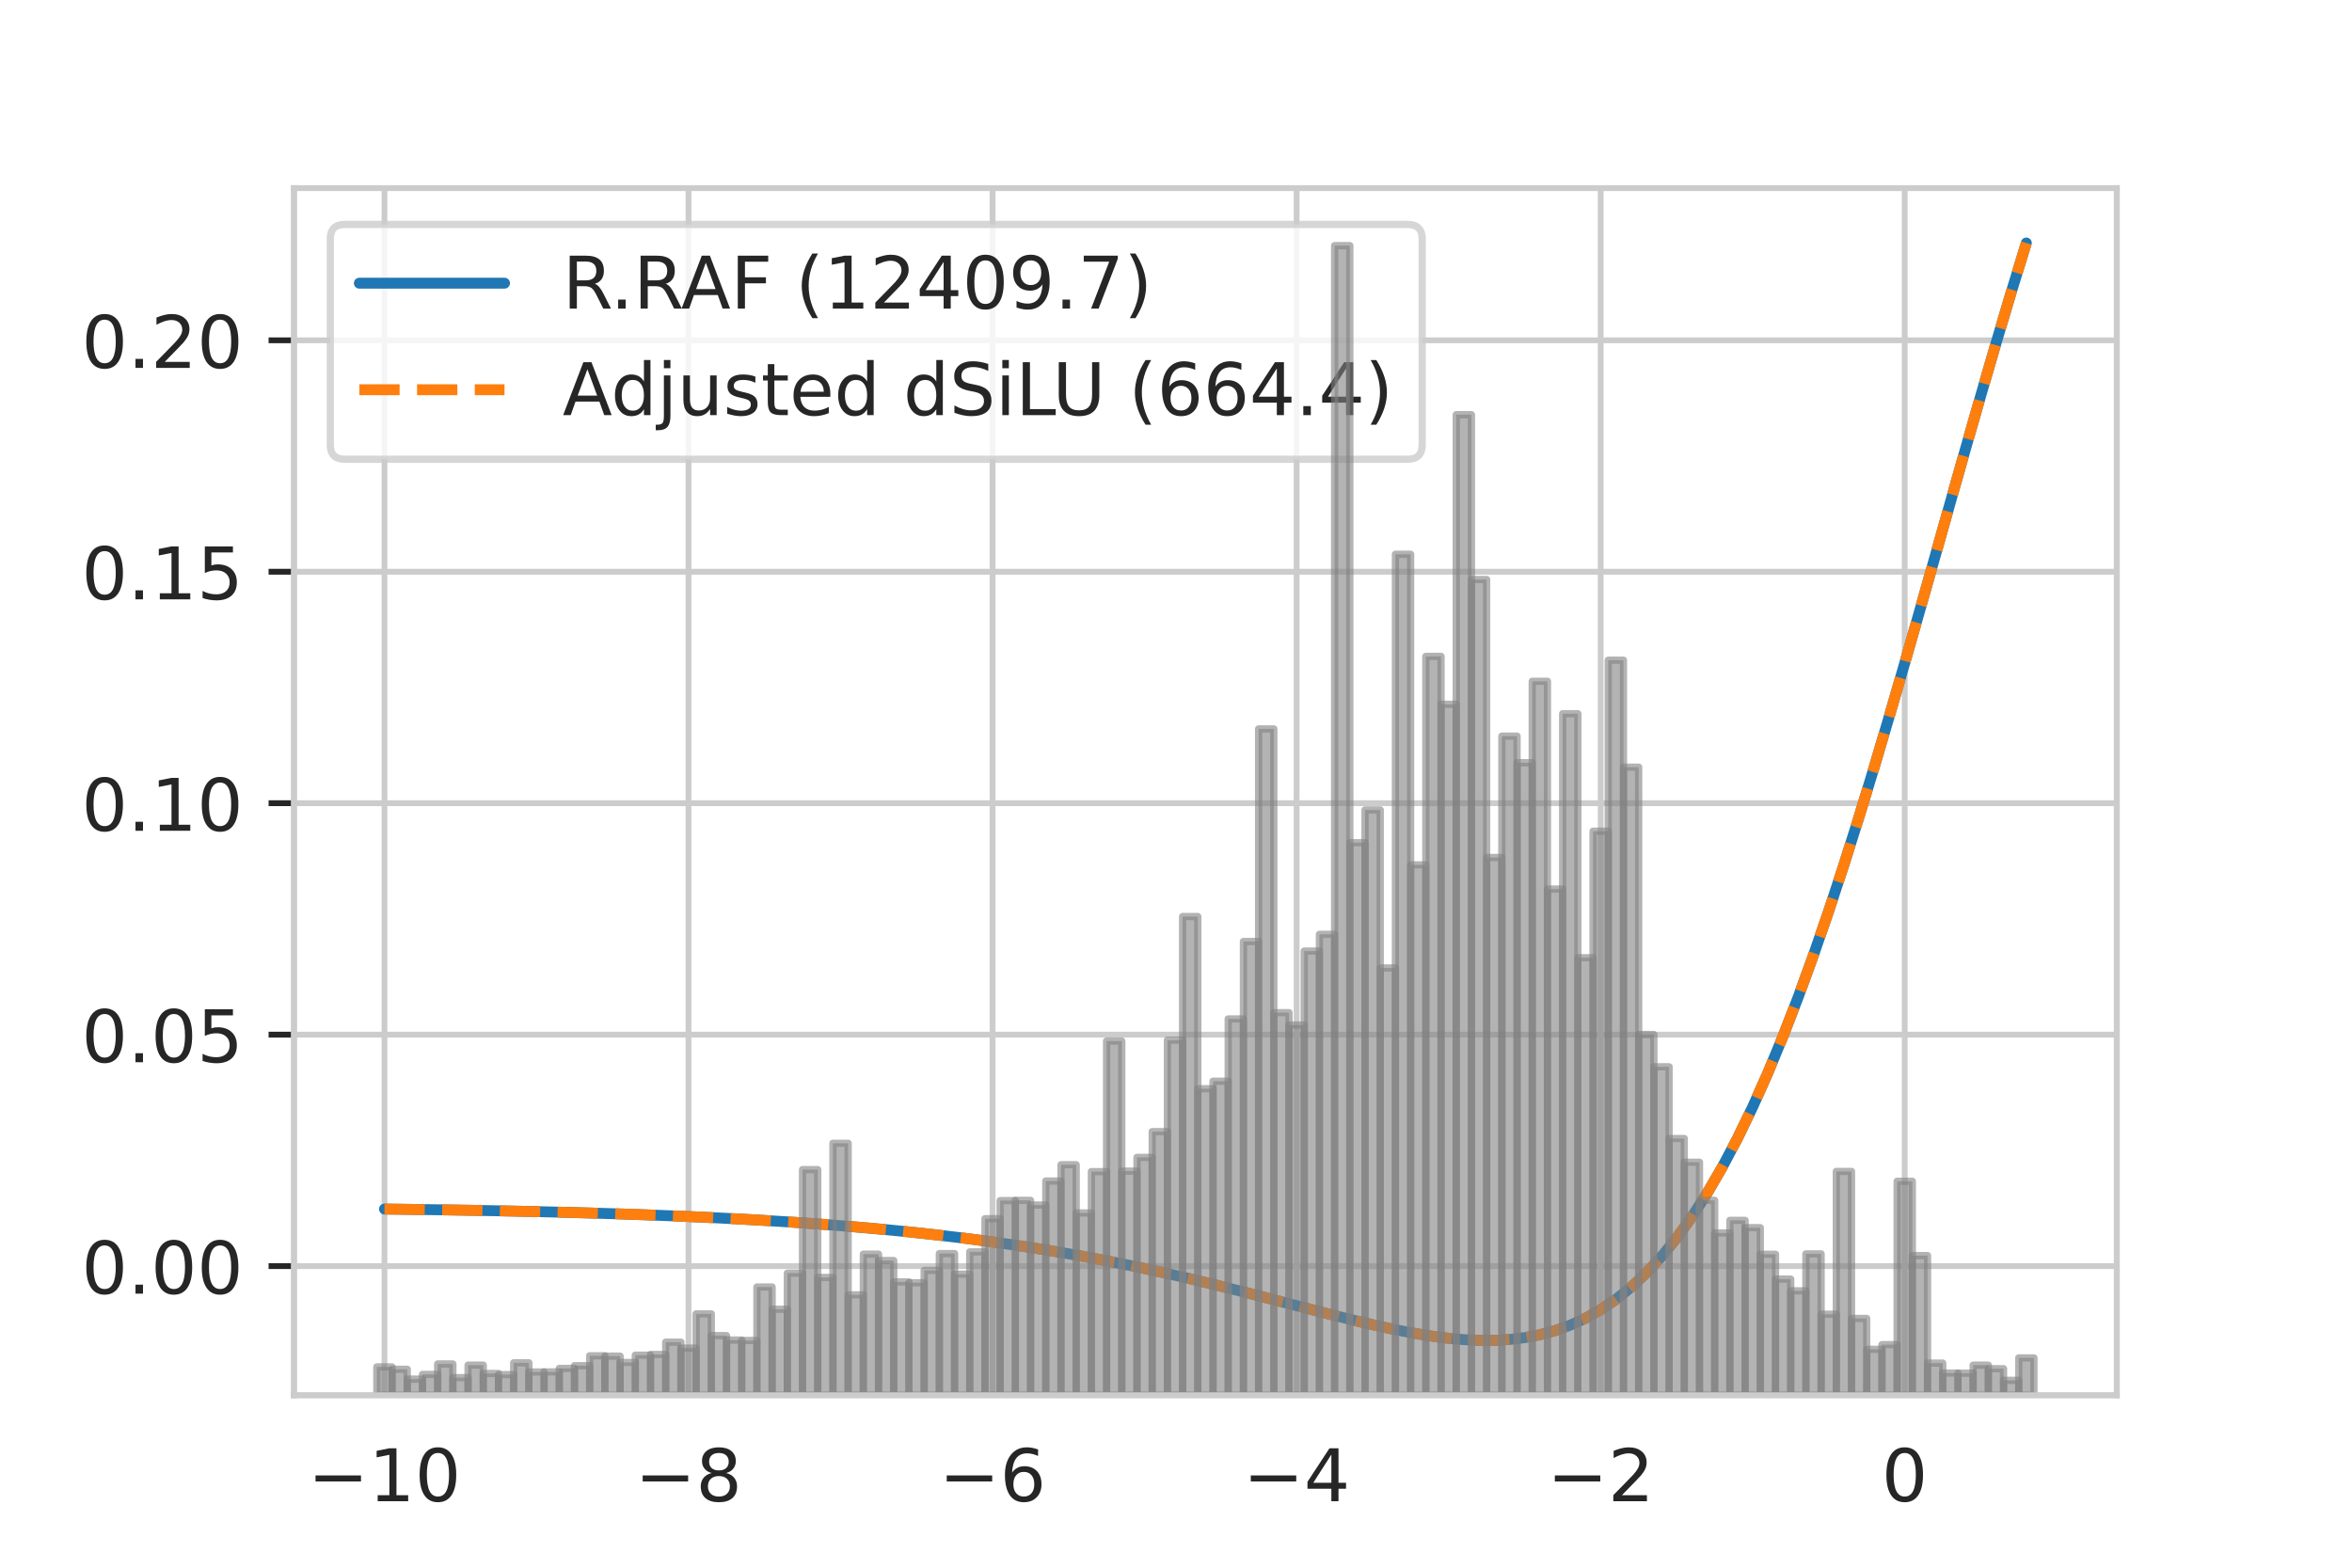<?xml version="1.0" encoding="utf-8" standalone="no"?>
<!DOCTYPE svg PUBLIC "-//W3C//DTD SVG 1.1//EN"
  "http://www.w3.org/Graphics/SVG/1.1/DTD/svg11.dtd">
<!-- Created with matplotlib (https://matplotlib.org/) -->
<svg height="216pt" version="1.1" viewBox="0 0 324 216" width="324pt" xmlns="http://www.w3.org/2000/svg" xmlns:xlink="http://www.w3.org/1999/xlink">
 <defs>
  <style type="text/css">*{stroke-linecap:butt;stroke-linejoin:round;}</style>
 </defs>
 <g id="figure_1">
  <g id="patch_1">
   <path d="M 0 216 
L 324 216 
L 324 0 
L 0 0 
z
" style="fill:#ffffff;"/>
  </g>
  <g id="axes_1">
   <g id="patch_2">
    <path d="M 40.5 192.24 
L 291.6 192.24 
L 291.6 25.92 
L 40.5 25.92 
z
" style="fill:#ffffff;"/>
   </g>
   <g id="matplotlib.axis_1">
    <g id="xtick_1">
     <g id="line2d_1">
      <path clip-path="url(#paddcd1363e)" d="M 52.961 192.24 
L 52.961 25.92 
" style="fill:none;stroke:#cccccc;stroke-linecap:round;stroke-width:0.8;"/>
     </g>
     <g id="text_1">
      <!-- −10 -->
      <g style="fill:#262626;" transform="translate(42.408 206.838)scale(0.1 -0.1)">
       <defs>
        <path d="M 10.594 35.5 
L 73.188 35.5 
L 73.188 27.203 
L 10.594 27.203 
z
" id="DejaVuSans-8722"/>
        <path d="M 12.406 8.297 
L 28.516 8.297 
L 28.516 63.922 
L 10.984 60.406 
L 10.984 69.391 
L 28.422 72.906 
L 38.281 72.906 
L 38.281 8.297 
L 54.391 8.297 
L 54.391 0 
L 12.406 0 
z
" id="DejaVuSans-49"/>
        <path d="M 31.781 66.406 
Q 24.172 66.406 20.328 58.906 
Q 16.5 51.422 16.5 36.375 
Q 16.5 21.391 20.328 13.891 
Q 24.172 6.391 31.781 6.391 
Q 39.453 6.391 43.281 13.891 
Q 47.125 21.391 47.125 36.375 
Q 47.125 51.422 43.281 58.906 
Q 39.453 66.406 31.781 66.406 
z
M 31.781 74.219 
Q 44.047 74.219 50.516 64.516 
Q 56.984 54.828 56.984 36.375 
Q 56.984 17.969 50.516 8.266 
Q 44.047 -1.422 31.781 -1.422 
Q 19.531 -1.422 13.062 8.266 
Q 6.594 17.969 6.594 36.375 
Q 6.594 54.828 13.062 64.516 
Q 19.531 74.219 31.781 74.219 
z
" id="DejaVuSans-48"/>
       </defs>
       <use xlink:href="#DejaVuSans-8722"/>
       <use x="83.789" xlink:href="#DejaVuSans-49"/>
       <use x="147.412" xlink:href="#DejaVuSans-48"/>
      </g>
     </g>
    </g>
    <g id="xtick_2">
     <g id="line2d_2">
      <path clip-path="url(#paddcd1363e)" d="M 94.846 192.24 
L 94.846 25.92 
" style="fill:none;stroke:#cccccc;stroke-linecap:round;stroke-width:0.8;"/>
     </g>
     <g id="text_2">
      <!-- −8 -->
      <g style="fill:#262626;" transform="translate(87.475 206.838)scale(0.1 -0.1)">
       <defs>
        <path d="M 31.781 34.625 
Q 24.75 34.625 20.719 30.859 
Q 16.703 27.094 16.703 20.516 
Q 16.703 13.922 20.719 10.156 
Q 24.75 6.391 31.781 6.391 
Q 38.812 6.391 42.859 10.172 
Q 46.922 13.969 46.922 20.516 
Q 46.922 27.094 42.891 30.859 
Q 38.875 34.625 31.781 34.625 
z
M 21.922 38.812 
Q 15.578 40.375 12.031 44.719 
Q 8.5 49.078 8.5 55.328 
Q 8.5 64.062 14.719 69.141 
Q 20.953 74.219 31.781 74.219 
Q 42.672 74.219 48.875 69.141 
Q 55.078 64.062 55.078 55.328 
Q 55.078 49.078 51.531 44.719 
Q 48 40.375 41.703 38.812 
Q 48.828 37.156 52.797 32.312 
Q 56.781 27.484 56.781 20.516 
Q 56.781 9.906 50.312 4.234 
Q 43.844 -1.422 31.781 -1.422 
Q 19.734 -1.422 13.25 4.234 
Q 6.781 9.906 6.781 20.516 
Q 6.781 27.484 10.781 32.312 
Q 14.797 37.156 21.922 38.812 
z
M 18.312 54.391 
Q 18.312 48.734 21.844 45.562 
Q 25.391 42.391 31.781 42.391 
Q 38.141 42.391 41.719 45.562 
Q 45.312 48.734 45.312 54.391 
Q 45.312 60.062 41.719 63.234 
Q 38.141 66.406 31.781 66.406 
Q 25.391 66.406 21.844 63.234 
Q 18.312 60.062 18.312 54.391 
z
" id="DejaVuSans-56"/>
       </defs>
       <use xlink:href="#DejaVuSans-8722"/>
       <use x="83.789" xlink:href="#DejaVuSans-56"/>
      </g>
     </g>
    </g>
    <g id="xtick_3">
     <g id="line2d_3">
      <path clip-path="url(#paddcd1363e)" d="M 136.731 192.24 
L 136.731 25.92 
" style="fill:none;stroke:#cccccc;stroke-linecap:round;stroke-width:0.8;"/>
     </g>
     <g id="text_3">
      <!-- −6 -->
      <g style="fill:#262626;" transform="translate(129.359 206.838)scale(0.1 -0.1)">
       <defs>
        <path d="M 33.016 40.375 
Q 26.375 40.375 22.484 35.828 
Q 18.609 31.297 18.609 23.391 
Q 18.609 15.531 22.484 10.953 
Q 26.375 6.391 33.016 6.391 
Q 39.656 6.391 43.531 10.953 
Q 47.406 15.531 47.406 23.391 
Q 47.406 31.297 43.531 35.828 
Q 39.656 40.375 33.016 40.375 
z
M 52.594 71.297 
L 52.594 62.312 
Q 48.875 64.062 45.094 64.984 
Q 41.312 65.922 37.594 65.922 
Q 27.828 65.922 22.672 59.328 
Q 17.531 52.734 16.797 39.406 
Q 19.672 43.656 24.016 45.922 
Q 28.375 48.188 33.594 48.188 
Q 44.578 48.188 50.953 41.516 
Q 57.328 34.859 57.328 23.391 
Q 57.328 12.156 50.688 5.359 
Q 44.047 -1.422 33.016 -1.422 
Q 20.359 -1.422 13.672 8.266 
Q 6.984 17.969 6.984 36.375 
Q 6.984 53.656 15.188 63.938 
Q 23.391 74.219 37.203 74.219 
Q 40.922 74.219 44.703 73.484 
Q 48.484 72.75 52.594 71.297 
z
" id="DejaVuSans-54"/>
       </defs>
       <use xlink:href="#DejaVuSans-8722"/>
       <use x="83.789" xlink:href="#DejaVuSans-54"/>
      </g>
     </g>
    </g>
    <g id="xtick_4">
     <g id="line2d_4">
      <path clip-path="url(#paddcd1363e)" d="M 178.615 192.24 
L 178.615 25.92 
" style="fill:none;stroke:#cccccc;stroke-linecap:round;stroke-width:0.8;"/>
     </g>
     <g id="text_4">
      <!-- −4 -->
      <g style="fill:#262626;" transform="translate(171.244 206.838)scale(0.1 -0.1)">
       <defs>
        <path d="M 37.797 64.312 
L 12.891 25.391 
L 37.797 25.391 
z
M 35.203 72.906 
L 47.609 72.906 
L 47.609 25.391 
L 58.016 25.391 
L 58.016 17.188 
L 47.609 17.188 
L 47.609 0 
L 37.797 0 
L 37.797 17.188 
L 4.891 17.188 
L 4.891 26.703 
z
" id="DejaVuSans-52"/>
       </defs>
       <use xlink:href="#DejaVuSans-8722"/>
       <use x="83.789" xlink:href="#DejaVuSans-52"/>
      </g>
     </g>
    </g>
    <g id="xtick_5">
     <g id="line2d_5">
      <path clip-path="url(#paddcd1363e)" d="M 220.5 192.24 
L 220.5 25.92 
" style="fill:none;stroke:#cccccc;stroke-linecap:round;stroke-width:0.8;"/>
     </g>
     <g id="text_5">
      <!-- −2 -->
      <g style="fill:#262626;" transform="translate(213.129 206.838)scale(0.1 -0.1)">
       <defs>
        <path d="M 19.188 8.297 
L 53.609 8.297 
L 53.609 0 
L 7.328 0 
L 7.328 8.297 
Q 12.938 14.109 22.625 23.891 
Q 32.328 33.688 34.812 36.531 
Q 39.547 41.844 41.422 45.531 
Q 43.312 49.219 43.312 52.781 
Q 43.312 58.594 39.234 62.25 
Q 35.156 65.922 28.609 65.922 
Q 23.969 65.922 18.812 64.312 
Q 13.672 62.703 7.812 59.422 
L 7.812 69.391 
Q 13.766 71.781 18.938 73 
Q 24.125 74.219 28.422 74.219 
Q 39.75 74.219 46.484 68.547 
Q 53.219 62.891 53.219 53.422 
Q 53.219 48.922 51.531 44.891 
Q 49.859 40.875 45.406 35.406 
Q 44.188 33.984 37.641 27.219 
Q 31.109 20.453 19.188 8.297 
z
" id="DejaVuSans-50"/>
       </defs>
       <use xlink:href="#DejaVuSans-8722"/>
       <use x="83.789" xlink:href="#DejaVuSans-50"/>
      </g>
     </g>
    </g>
    <g id="xtick_6">
     <g id="line2d_6">
      <path clip-path="url(#paddcd1363e)" d="M 262.385 192.24 
L 262.385 25.92 
" style="fill:none;stroke:#cccccc;stroke-linecap:round;stroke-width:0.8;"/>
     </g>
     <g id="text_6">
      <!-- 0 -->
      <g style="fill:#262626;" transform="translate(259.204 206.838)scale(0.1 -0.1)">
       <use xlink:href="#DejaVuSans-48"/>
      </g>
     </g>
    </g>
   </g>
   <g id="matplotlib.axis_2">
    <g id="ytick_1">
     <g id="line2d_7">
      <path clip-path="url(#paddcd1363e)" d="M 40.5 174.444 
L 291.6 174.444 
" style="fill:none;stroke:#cccccc;stroke-linecap:round;stroke-width:0.8;"/>
     </g>
     <g id="line2d_8">
      <defs>
       <path d="M 0 0 
L -3.5 0 
" id="mc372422e5d" style="stroke:#262626;stroke-width:0.8;"/>
      </defs>
      <g>
       <use style="fill:#262626;stroke:#262626;stroke-width:0.8;" x="40.5" xlink:href="#mc372422e5d" y="174.444"/>
      </g>
     </g>
     <g id="text_7">
      <!-- 0.00 -->
      <g style="fill:#262626;" transform="translate(11.234 178.244)scale(0.1 -0.1)">
       <defs>
        <path d="M 10.688 12.406 
L 21 12.406 
L 21 0 
L 10.688 0 
z
" id="DejaVuSans-46"/>
       </defs>
       <use xlink:href="#DejaVuSans-48"/>
       <use x="63.623" xlink:href="#DejaVuSans-46"/>
       <use x="95.41" xlink:href="#DejaVuSans-48"/>
       <use x="159.033" xlink:href="#DejaVuSans-48"/>
      </g>
     </g>
    </g>
    <g id="ytick_2">
     <g id="line2d_9">
      <path clip-path="url(#paddcd1363e)" d="M 40.5 142.555 
L 291.6 142.555 
" style="fill:none;stroke:#cccccc;stroke-linecap:round;stroke-width:0.8;"/>
     </g>
     <g id="line2d_10">
      <g>
       <use style="fill:#262626;stroke:#262626;stroke-width:0.8;" x="40.5" xlink:href="#mc372422e5d" y="142.555"/>
      </g>
     </g>
     <g id="text_8">
      <!-- 0.05 -->
      <g style="fill:#262626;" transform="translate(11.234 146.355)scale(0.1 -0.1)">
       <defs>
        <path d="M 10.797 72.906 
L 49.516 72.906 
L 49.516 64.594 
L 19.828 64.594 
L 19.828 46.734 
Q 21.969 47.469 24.109 47.828 
Q 26.266 48.188 28.422 48.188 
Q 40.625 48.188 47.75 41.5 
Q 54.891 34.812 54.891 23.391 
Q 54.891 11.625 47.562 5.094 
Q 40.234 -1.422 26.906 -1.422 
Q 22.312 -1.422 17.547 -0.641 
Q 12.797 0.141 7.719 1.703 
L 7.719 11.625 
Q 12.109 9.234 16.797 8.062 
Q 21.484 6.891 26.703 6.891 
Q 35.156 6.891 40.078 11.328 
Q 45.016 15.766 45.016 23.391 
Q 45.016 31 40.078 35.438 
Q 35.156 39.891 26.703 39.891 
Q 22.75 39.891 18.812 39.016 
Q 14.891 38.141 10.797 36.281 
z
" id="DejaVuSans-53"/>
       </defs>
       <use xlink:href="#DejaVuSans-48"/>
       <use x="63.623" xlink:href="#DejaVuSans-46"/>
       <use x="95.41" xlink:href="#DejaVuSans-48"/>
       <use x="159.033" xlink:href="#DejaVuSans-53"/>
      </g>
     </g>
    </g>
    <g id="ytick_3">
     <g id="line2d_11">
      <path clip-path="url(#paddcd1363e)" d="M 40.5 110.666 
L 291.6 110.666 
" style="fill:none;stroke:#cccccc;stroke-linecap:round;stroke-width:0.8;"/>
     </g>
     <g id="line2d_12">
      <g>
       <use style="fill:#262626;stroke:#262626;stroke-width:0.8;" x="40.5" xlink:href="#mc372422e5d" y="110.666"/>
      </g>
     </g>
     <g id="text_9">
      <!-- 0.10 -->
      <g style="fill:#262626;" transform="translate(11.234 114.466)scale(0.1 -0.1)">
       <use xlink:href="#DejaVuSans-48"/>
       <use x="63.623" xlink:href="#DejaVuSans-46"/>
       <use x="95.41" xlink:href="#DejaVuSans-49"/>
       <use x="159.033" xlink:href="#DejaVuSans-48"/>
      </g>
     </g>
    </g>
    <g id="ytick_4">
     <g id="line2d_13">
      <path clip-path="url(#paddcd1363e)" d="M 40.5 78.777 
L 291.6 78.777 
" style="fill:none;stroke:#cccccc;stroke-linecap:round;stroke-width:0.8;"/>
     </g>
     <g id="line2d_14">
      <g>
       <use style="fill:#262626;stroke:#262626;stroke-width:0.8;" x="40.5" xlink:href="#mc372422e5d" y="78.777"/>
      </g>
     </g>
     <g id="text_10">
      <!-- 0.15 -->
      <g style="fill:#262626;" transform="translate(11.234 82.577)scale(0.1 -0.1)">
       <use xlink:href="#DejaVuSans-48"/>
       <use x="63.623" xlink:href="#DejaVuSans-46"/>
       <use x="95.41" xlink:href="#DejaVuSans-49"/>
       <use x="159.033" xlink:href="#DejaVuSans-53"/>
      </g>
     </g>
    </g>
    <g id="ytick_5">
     <g id="line2d_15">
      <path clip-path="url(#paddcd1363e)" d="M 40.5 46.888 
L 291.6 46.888 
" style="fill:none;stroke:#cccccc;stroke-linecap:round;stroke-width:0.8;"/>
     </g>
     <g id="line2d_16">
      <g>
       <use style="fill:#262626;stroke:#262626;stroke-width:0.8;" x="40.5" xlink:href="#mc372422e5d" y="46.888"/>
      </g>
     </g>
     <g id="text_11">
      <!-- 0.20 -->
      <g style="fill:#262626;" transform="translate(11.234 50.688)scale(0.1 -0.1)">
       <use xlink:href="#DejaVuSans-48"/>
       <use x="63.623" xlink:href="#DejaVuSans-46"/>
       <use x="95.41" xlink:href="#DejaVuSans-50"/>
       <use x="159.033" xlink:href="#DejaVuSans-48"/>
      </g>
     </g>
    </g>
   </g>
   <g id="line2d_17">
    <path clip-path="url(#paddcd1363e)" d="M 52.961 166.586 
L 55.055 166.612 
L 57.149 166.639 
L 59.243 166.669 
L 61.338 166.7 
L 63.432 166.734 
L 65.526 166.77 
L 67.62 166.808 
L 69.715 166.849 
L 71.809 166.893 
L 73.903 166.94 
L 75.997 166.99 
L 78.092 167.043 
L 80.186 167.1 
L 82.28 167.161 
L 84.374 167.226 
L 86.469 167.295 
L 88.563 167.368 
L 90.657 167.446 
L 92.751 167.53 
L 94.846 167.619 
L 96.94 167.713 
L 99.034 167.814 
L 101.128 167.92 
L 103.223 168.034 
L 105.317 168.155 
L 107.411 168.283 
L 109.505 168.419 
L 111.6 168.564 
L 113.694 168.717 
L 115.788 168.879 
L 117.882 169.052 
L 119.977 169.234 
L 122.071 169.427 
L 124.165 169.631 
L 126.259 169.847 
L 128.354 170.074 
L 130.448 170.315 
L 132.542 170.568 
L 134.636 170.836 
L 136.731 171.117 
L 138.825 171.413 
L 140.919 171.723 
L 143.013 172.049 
L 145.108 172.391 
L 147.202 172.749 
L 149.296 173.123 
L 151.39 173.514 
L 153.485 173.921 
L 155.579 174.344 
L 157.673 174.784 
L 159.767 175.24 
L 161.862 175.711 
L 163.956 176.197 
L 166.05 176.697 
L 168.144 177.21 
L 170.238 177.734 
L 172.333 178.267 
L 174.427 178.808 
L 176.521 179.354 
L 178.615 179.901 
L 180.71 180.447 
L 182.804 180.988 
L 184.898 181.518 
L 186.992 182.032 
L 189.087 182.524 
L 191.181 182.988 
L 193.275 183.416 
L 195.369 183.799 
L 197.464 184.128 
L 199.558 184.392 
L 201.652 184.58 
L 203.746 184.68 
L 205.841 184.677 
L 207.935 184.558 
L 210.029 184.306 
L 212.123 183.906 
L 214.218 183.339 
L 216.312 182.587 
L 218.406 181.633 
L 220.5 180.455 
L 222.595 179.036 
L 224.689 177.355 
L 226.783 175.394 
L 228.877 173.135 
L 230.972 170.561 
L 233.066 167.656 
L 235.16 164.407 
L 237.254 160.804 
L 239.349 156.839 
L 241.443 152.508 
L 243.537 147.811 
L 245.631 142.753 
L 247.726 137.341 
L 249.82 131.591 
L 251.914 125.52 
L 254.008 119.154 
L 256.103 112.52 
L 258.197 105.651 
L 260.291 98.586 
L 262.385 91.365 
L 264.48 84.032 
L 266.574 76.634 
L 268.668 69.216 
L 270.762 61.828 
L 272.857 54.516 
L 274.951 47.326 
L 277.045 40.3 
L 279.139 33.48 
" style="fill:none;stroke:#1f77b4;stroke-linecap:round;stroke-width:1.5;"/>
   </g>
   <g id="line2d_18">
    <path clip-path="url(#paddcd1363e)" d="M 52.961 166.586 
L 55.055 166.612 
L 57.149 166.639 
L 59.243 166.669 
L 61.338 166.7 
L 63.432 166.734 
L 65.526 166.77 
L 67.62 166.808 
L 69.715 166.849 
L 71.809 166.893 
L 73.903 166.94 
L 75.997 166.99 
L 78.092 167.043 
L 80.186 167.1 
L 82.28 167.161 
L 84.374 167.226 
L 86.469 167.295 
L 88.563 167.368 
L 90.657 167.446 
L 92.751 167.53 
L 94.846 167.619 
L 96.94 167.713 
L 99.034 167.814 
L 101.128 167.92 
L 103.223 168.034 
L 105.317 168.155 
L 107.411 168.283 
L 109.505 168.419 
L 111.6 168.564 
L 113.694 168.717 
L 115.788 168.879 
L 117.882 169.052 
L 119.977 169.234 
L 122.071 169.427 
L 124.165 169.631 
L 126.259 169.847 
L 128.354 170.074 
L 130.448 170.315 
L 132.542 170.568 
L 134.636 170.836 
L 136.731 171.117 
L 138.825 171.413 
L 140.919 171.723 
L 143.013 172.049 
L 145.108 172.391 
L 147.202 172.749 
L 149.296 173.123 
L 151.39 173.514 
L 153.485 173.921 
L 155.579 174.344 
L 157.673 174.784 
L 159.767 175.24 
L 161.862 175.711 
L 163.956 176.197 
L 166.05 176.697 
L 168.144 177.21 
L 170.238 177.734 
L 172.333 178.267 
L 174.427 178.808 
L 176.521 179.354 
L 178.615 179.901 
L 180.71 180.447 
L 182.804 180.988 
L 184.898 181.518 
L 186.992 182.032 
L 189.087 182.524 
L 191.181 182.988 
L 193.275 183.416 
L 195.369 183.799 
L 197.464 184.128 
L 199.558 184.392 
L 201.652 184.58 
L 203.746 184.68 
L 205.841 184.677 
L 207.935 184.558 
L 210.029 184.306 
L 212.123 183.906 
L 214.218 183.339 
L 216.312 182.587 
L 218.406 181.633 
L 220.5 180.455 
L 222.595 179.036 
L 224.689 177.355 
L 226.783 175.394 
L 228.877 173.135 
L 230.972 170.561 
L 233.066 167.656 
L 235.16 164.407 
L 237.254 160.804 
L 239.349 156.839 
L 241.443 152.508 
L 243.537 147.811 
L 245.631 142.753 
L 247.726 137.341 
L 249.82 131.591 
L 251.914 125.52 
L 254.008 119.154 
L 256.103 112.52 
L 258.197 105.651 
L 260.291 98.586 
L 262.385 91.365 
L 264.48 84.032 
L 266.574 76.634 
L 268.668 69.216 
L 270.762 61.828 
L 272.857 54.516 
L 274.951 47.326 
L 277.045 40.3 
L 279.139 33.48 
" style="fill:none;stroke:#ff7f0e;stroke-dasharray:5.55,2.4;stroke-dashoffset:0;stroke-width:1.5;"/>
   </g>
   <g id="patch_3">
    <path d="M 40.5 192.24 
L 40.5 25.92 
" style="fill:none;stroke:#cccccc;stroke-linecap:square;stroke-linejoin:miter;stroke-width:0.8;"/>
   </g>
   <g id="patch_4">
    <path d="M 291.6 192.24 
L 291.6 25.92 
" style="fill:none;stroke:#cccccc;stroke-linecap:square;stroke-linejoin:miter;stroke-width:0.8;"/>
   </g>
   <g id="patch_5">
    <path d="M 40.5 192.24 
L 291.6 192.24 
" style="fill:none;stroke:#cccccc;stroke-linecap:square;stroke-linejoin:miter;stroke-width:0.8;"/>
   </g>
   <g id="patch_6">
    <path d="M 40.5 25.92 
L 291.6 25.92 
" style="fill:none;stroke:#cccccc;stroke-linecap:square;stroke-linejoin:miter;stroke-width:0.8;"/>
   </g>
   <g id="legend_1">
    <g id="patch_7">
     <path d="M 47.5 63.276 
L 193.914 63.276 
Q 195.914 63.276 195.914 61.276 
L 195.914 32.92 
Q 195.914 30.92 193.914 30.92 
L 47.5 30.92 
Q 45.5 30.92 45.5 32.92 
L 45.5 61.276 
Q 45.5 63.276 47.5 63.276 
z
" style="fill:#ffffff;opacity:0.8;stroke:#cccccc;stroke-linejoin:miter;"/>
    </g>
    <g id="line2d_19">
     <path d="M 49.5 39.018 
L 69.5 39.018 
" style="fill:none;stroke:#1f77b4;stroke-linecap:round;stroke-width:1.5;"/>
    </g>
    <g id="line2d_20"/>
    <g id="text_12">
     <!-- R.RAF (12409.7) -->
     <g style="fill:#262626;" transform="translate(77.5 42.518)scale(0.1 -0.1)">
      <defs>
       <path d="M 44.391 34.188 
Q 47.562 33.109 50.562 29.594 
Q 53.562 26.078 56.594 19.922 
L 66.609 0 
L 56 0 
L 46.688 18.703 
Q 43.062 26.031 39.672 28.422 
Q 36.281 30.812 30.422 30.812 
L 19.672 30.812 
L 19.672 0 
L 9.812 0 
L 9.812 72.906 
L 32.078 72.906 
Q 44.578 72.906 50.734 67.672 
Q 56.891 62.453 56.891 51.906 
Q 56.891 45.016 53.688 40.469 
Q 50.484 35.938 44.391 34.188 
z
M 19.672 64.797 
L 19.672 38.922 
L 32.078 38.922 
Q 39.203 38.922 42.844 42.219 
Q 46.484 45.516 46.484 51.906 
Q 46.484 58.297 42.844 61.547 
Q 39.203 64.797 32.078 64.797 
z
" id="DejaVuSans-82"/>
       <path d="M 34.188 63.188 
L 20.797 26.906 
L 47.609 26.906 
z
M 28.609 72.906 
L 39.797 72.906 
L 67.578 0 
L 57.328 0 
L 50.688 18.703 
L 17.828 18.703 
L 11.188 0 
L 0.781 0 
z
" id="DejaVuSans-65"/>
       <path d="M 9.812 72.906 
L 51.703 72.906 
L 51.703 64.594 
L 19.672 64.594 
L 19.672 43.109 
L 48.578 43.109 
L 48.578 34.812 
L 19.672 34.812 
L 19.672 0 
L 9.812 0 
z
" id="DejaVuSans-70"/>
       <path id="DejaVuSans-32"/>
       <path d="M 31 75.875 
Q 24.469 64.656 21.281 53.656 
Q 18.109 42.672 18.109 31.391 
Q 18.109 20.125 21.312 9.062 
Q 24.516 -2 31 -13.188 
L 23.188 -13.188 
Q 15.875 -1.703 12.234 9.375 
Q 8.594 20.453 8.594 31.391 
Q 8.594 42.281 12.203 53.312 
Q 15.828 64.359 23.188 75.875 
z
" id="DejaVuSans-40"/>
       <path d="M 10.984 1.516 
L 10.984 10.5 
Q 14.703 8.734 18.5 7.812 
Q 22.312 6.891 25.984 6.891 
Q 35.75 6.891 40.891 13.453 
Q 46.047 20.016 46.781 33.406 
Q 43.953 29.203 39.594 26.953 
Q 35.25 24.703 29.984 24.703 
Q 19.047 24.703 12.672 31.312 
Q 6.297 37.938 6.297 49.422 
Q 6.297 60.641 12.938 67.422 
Q 19.578 74.219 30.609 74.219 
Q 43.266 74.219 49.922 64.516 
Q 56.594 54.828 56.594 36.375 
Q 56.594 19.141 48.406 8.859 
Q 40.234 -1.422 26.422 -1.422 
Q 22.703 -1.422 18.891 -0.688 
Q 15.094 0.047 10.984 1.516 
z
M 30.609 32.422 
Q 37.25 32.422 41.125 36.953 
Q 45.016 41.5 45.016 49.422 
Q 45.016 57.281 41.125 61.844 
Q 37.25 66.406 30.609 66.406 
Q 23.969 66.406 20.094 61.844 
Q 16.219 57.281 16.219 49.422 
Q 16.219 41.5 20.094 36.953 
Q 23.969 32.422 30.609 32.422 
z
" id="DejaVuSans-57"/>
       <path d="M 8.203 72.906 
L 55.078 72.906 
L 55.078 68.703 
L 28.609 0 
L 18.312 0 
L 43.219 64.594 
L 8.203 64.594 
z
" id="DejaVuSans-55"/>
       <path d="M 8.016 75.875 
L 15.828 75.875 
Q 23.141 64.359 26.781 53.312 
Q 30.422 42.281 30.422 31.391 
Q 30.422 20.453 26.781 9.375 
Q 23.141 -1.703 15.828 -13.188 
L 8.016 -13.188 
Q 14.5 -2 17.703 9.062 
Q 20.906 20.125 20.906 31.391 
Q 20.906 42.672 17.703 53.656 
Q 14.5 64.656 8.016 75.875 
z
" id="DejaVuSans-41"/>
      </defs>
      <use xlink:href="#DejaVuSans-82"/>
      <use x="65.857" xlink:href="#DejaVuSans-46"/>
      <use x="97.645" xlink:href="#DejaVuSans-82"/>
      <use x="163.127" xlink:href="#DejaVuSans-65"/>
      <use x="231.535" xlink:href="#DejaVuSans-70"/>
      <use x="289.055" xlink:href="#DejaVuSans-32"/>
      <use x="320.842" xlink:href="#DejaVuSans-40"/>
      <use x="359.855" xlink:href="#DejaVuSans-49"/>
      <use x="423.479" xlink:href="#DejaVuSans-50"/>
      <use x="487.102" xlink:href="#DejaVuSans-52"/>
      <use x="550.725" xlink:href="#DejaVuSans-48"/>
      <use x="614.348" xlink:href="#DejaVuSans-57"/>
      <use x="677.971" xlink:href="#DejaVuSans-46"/>
      <use x="709.758" xlink:href="#DejaVuSans-55"/>
      <use x="773.381" xlink:href="#DejaVuSans-41"/>
     </g>
    </g>
    <g id="line2d_21">
     <path d="M 49.5 53.697 
L 69.5 53.697 
" style="fill:none;stroke:#ff7f0e;stroke-dasharray:5.55,2.4;stroke-dashoffset:0;stroke-width:1.5;"/>
    </g>
    <g id="line2d_22"/>
    <g id="text_13">
     <!-- Adjusted dSiLU (664.4) -->
     <g style="fill:#262626;" transform="translate(77.5 57.197)scale(0.1 -0.1)">
      <defs>
       <path d="M 45.406 46.391 
L 45.406 75.984 
L 54.391 75.984 
L 54.391 0 
L 45.406 0 
L 45.406 8.203 
Q 42.578 3.328 38.25 0.953 
Q 33.938 -1.422 27.875 -1.422 
Q 17.969 -1.422 11.734 6.484 
Q 5.516 14.406 5.516 27.297 
Q 5.516 40.188 11.734 48.094 
Q 17.969 56 27.875 56 
Q 33.938 56 38.25 53.625 
Q 42.578 51.266 45.406 46.391 
z
M 14.797 27.297 
Q 14.797 17.391 18.875 11.75 
Q 22.953 6.109 30.078 6.109 
Q 37.203 6.109 41.297 11.75 
Q 45.406 17.391 45.406 27.297 
Q 45.406 37.203 41.297 42.844 
Q 37.203 48.484 30.078 48.484 
Q 22.953 48.484 18.875 42.844 
Q 14.797 37.203 14.797 27.297 
z
" id="DejaVuSans-100"/>
       <path d="M 9.422 54.688 
L 18.406 54.688 
L 18.406 -0.984 
Q 18.406 -11.422 14.422 -16.109 
Q 10.453 -20.797 1.609 -20.797 
L -1.812 -20.797 
L -1.812 -13.188 
L 0.594 -13.188 
Q 5.719 -13.188 7.562 -10.812 
Q 9.422 -8.453 9.422 -0.984 
z
M 9.422 75.984 
L 18.406 75.984 
L 18.406 64.594 
L 9.422 64.594 
z
" id="DejaVuSans-106"/>
       <path d="M 8.5 21.578 
L 8.5 54.688 
L 17.484 54.688 
L 17.484 21.922 
Q 17.484 14.156 20.5 10.266 
Q 23.531 6.391 29.594 6.391 
Q 36.859 6.391 41.078 11.031 
Q 45.312 15.672 45.312 23.688 
L 45.312 54.688 
L 54.297 54.688 
L 54.297 0 
L 45.312 0 
L 45.312 8.406 
Q 42.047 3.422 37.719 1 
Q 33.406 -1.422 27.688 -1.422 
Q 18.266 -1.422 13.375 4.438 
Q 8.5 10.297 8.5 21.578 
z
M 31.109 56 
z
" id="DejaVuSans-117"/>
       <path d="M 44.281 53.078 
L 44.281 44.578 
Q 40.484 46.531 36.375 47.5 
Q 32.281 48.484 27.875 48.484 
Q 21.188 48.484 17.844 46.438 
Q 14.5 44.391 14.5 40.281 
Q 14.5 37.156 16.891 35.375 
Q 19.281 33.594 26.516 31.984 
L 29.594 31.297 
Q 39.156 29.25 43.188 25.516 
Q 47.219 21.781 47.219 15.094 
Q 47.219 7.469 41.188 3.016 
Q 35.156 -1.422 24.609 -1.422 
Q 20.219 -1.422 15.453 -0.562 
Q 10.688 0.297 5.422 2 
L 5.422 11.281 
Q 10.406 8.688 15.234 7.391 
Q 20.062 6.109 24.812 6.109 
Q 31.156 6.109 34.562 8.281 
Q 37.984 10.453 37.984 14.406 
Q 37.984 18.062 35.516 20.016 
Q 33.062 21.969 24.703 23.781 
L 21.578 24.516 
Q 13.234 26.266 9.516 29.906 
Q 5.812 33.547 5.812 39.891 
Q 5.812 47.609 11.281 51.797 
Q 16.75 56 26.812 56 
Q 31.781 56 36.172 55.266 
Q 40.578 54.547 44.281 53.078 
z
" id="DejaVuSans-115"/>
       <path d="M 18.312 70.219 
L 18.312 54.688 
L 36.812 54.688 
L 36.812 47.703 
L 18.312 47.703 
L 18.312 18.016 
Q 18.312 11.328 20.141 9.422 
Q 21.969 7.516 27.594 7.516 
L 36.812 7.516 
L 36.812 0 
L 27.594 0 
Q 17.188 0 13.234 3.875 
Q 9.281 7.766 9.281 18.016 
L 9.281 47.703 
L 2.688 47.703 
L 2.688 54.688 
L 9.281 54.688 
L 9.281 70.219 
z
" id="DejaVuSans-116"/>
       <path d="M 56.203 29.594 
L 56.203 25.203 
L 14.891 25.203 
Q 15.484 15.922 20.484 11.062 
Q 25.484 6.203 34.422 6.203 
Q 39.594 6.203 44.453 7.469 
Q 49.312 8.734 54.109 11.281 
L 54.109 2.781 
Q 49.266 0.734 44.188 -0.344 
Q 39.109 -1.422 33.891 -1.422 
Q 20.797 -1.422 13.156 6.188 
Q 5.516 13.812 5.516 26.812 
Q 5.516 40.234 12.766 48.109 
Q 20.016 56 32.328 56 
Q 43.359 56 49.781 48.891 
Q 56.203 41.797 56.203 29.594 
z
M 47.219 32.234 
Q 47.125 39.594 43.094 43.984 
Q 39.062 48.391 32.422 48.391 
Q 24.906 48.391 20.391 44.141 
Q 15.875 39.891 15.188 32.172 
z
" id="DejaVuSans-101"/>
       <path d="M 53.516 70.516 
L 53.516 60.891 
Q 47.906 63.578 42.922 64.891 
Q 37.938 66.219 33.297 66.219 
Q 25.25 66.219 20.875 63.094 
Q 16.5 59.969 16.5 54.203 
Q 16.5 49.359 19.406 46.891 
Q 22.312 44.438 30.422 42.922 
L 36.375 41.703 
Q 47.406 39.594 52.656 34.297 
Q 57.906 29 57.906 20.125 
Q 57.906 9.516 50.797 4.047 
Q 43.703 -1.422 29.984 -1.422 
Q 24.812 -1.422 18.969 -0.25 
Q 13.141 0.922 6.891 3.219 
L 6.891 13.375 
Q 12.891 10.016 18.656 8.297 
Q 24.422 6.594 29.984 6.594 
Q 38.422 6.594 43.016 9.906 
Q 47.609 13.234 47.609 19.391 
Q 47.609 24.75 44.312 27.781 
Q 41.016 30.812 33.5 32.328 
L 27.484 33.5 
Q 16.453 35.688 11.516 40.375 
Q 6.594 45.062 6.594 53.422 
Q 6.594 63.094 13.406 68.656 
Q 20.219 74.219 32.172 74.219 
Q 37.312 74.219 42.625 73.281 
Q 47.953 72.359 53.516 70.516 
z
" id="DejaVuSans-83"/>
       <path d="M 9.422 54.688 
L 18.406 54.688 
L 18.406 0 
L 9.422 0 
z
M 9.422 75.984 
L 18.406 75.984 
L 18.406 64.594 
L 9.422 64.594 
z
" id="DejaVuSans-105"/>
       <path d="M 9.812 72.906 
L 19.672 72.906 
L 19.672 8.297 
L 55.172 8.297 
L 55.172 0 
L 9.812 0 
z
" id="DejaVuSans-76"/>
       <path d="M 8.688 72.906 
L 18.609 72.906 
L 18.609 28.609 
Q 18.609 16.891 22.844 11.734 
Q 27.094 6.594 36.625 6.594 
Q 46.094 6.594 50.344 11.734 
Q 54.594 16.891 54.594 28.609 
L 54.594 72.906 
L 64.5 72.906 
L 64.5 27.391 
Q 64.5 13.141 57.438 5.859 
Q 50.391 -1.422 36.625 -1.422 
Q 22.797 -1.422 15.734 5.859 
Q 8.688 13.141 8.688 27.391 
z
" id="DejaVuSans-85"/>
      </defs>
      <use xlink:href="#DejaVuSans-65"/>
      <use x="66.658" xlink:href="#DejaVuSans-100"/>
      <use x="130.135" xlink:href="#DejaVuSans-106"/>
      <use x="157.918" xlink:href="#DejaVuSans-117"/>
      <use x="221.297" xlink:href="#DejaVuSans-115"/>
      <use x="273.396" xlink:href="#DejaVuSans-116"/>
      <use x="312.605" xlink:href="#DejaVuSans-101"/>
      <use x="374.129" xlink:href="#DejaVuSans-100"/>
      <use x="437.605" xlink:href="#DejaVuSans-32"/>
      <use x="469.393" xlink:href="#DejaVuSans-100"/>
      <use x="532.869" xlink:href="#DejaVuSans-83"/>
      <use x="596.346" xlink:href="#DejaVuSans-105"/>
      <use x="624.129" xlink:href="#DejaVuSans-76"/>
      <use x="674.842" xlink:href="#DejaVuSans-85"/>
      <use x="748.035" xlink:href="#DejaVuSans-32"/>
      <use x="779.822" xlink:href="#DejaVuSans-40"/>
      <use x="818.836" xlink:href="#DejaVuSans-54"/>
      <use x="882.459" xlink:href="#DejaVuSans-54"/>
      <use x="946.082" xlink:href="#DejaVuSans-52"/>
      <use x="1009.705" xlink:href="#DejaVuSans-46"/>
      <use x="1041.492" xlink:href="#DejaVuSans-52"/>
      <use x="1105.115" xlink:href="#DejaVuSans-41"/>
     </g>
    </g>
   </g>
  </g>
  <g id="axes_2">
   <g id="matplotlib.axis_3"/>
   <g id="patch_8">
    <path clip-path="url(#paddcd1363e)" d="M 51.914 192.24 
L 54.008 192.24 
L 54.008 188.333 
L 51.914 188.333 
z
" style="fill:#808080;fill-opacity:0.6;stroke:#808080;stroke-linejoin:miter;stroke-opacity:0.6;"/>
   </g>
   <g id="patch_9">
    <path clip-path="url(#paddcd1363e)" d="M 54.008 192.24 
L 56.102 192.24 
L 56.102 188.66 
L 54.008 188.66 
z
" style="fill:#808080;fill-opacity:0.6;stroke:#808080;stroke-linejoin:miter;stroke-opacity:0.6;"/>
   </g>
   <g id="patch_10">
    <path clip-path="url(#paddcd1363e)" d="M 56.102 192.24 
L 58.196 192.24 
L 58.196 190.017 
L 56.102 190.017 
z
" style="fill:#808080;fill-opacity:0.6;stroke:#808080;stroke-linejoin:miter;stroke-opacity:0.6;"/>
   </g>
   <g id="patch_11">
    <path clip-path="url(#paddcd1363e)" d="M 58.196 192.24 
L 60.291 192.24 
L 60.291 189.372 
L 58.196 189.372 
z
" style="fill:#808080;fill-opacity:0.6;stroke:#808080;stroke-linejoin:miter;stroke-opacity:0.6;"/>
   </g>
   <g id="patch_12">
    <path clip-path="url(#paddcd1363e)" d="M 60.291 192.24 
L 62.385 192.24 
L 62.385 187.929 
L 60.291 187.929 
z
" style="fill:#808080;fill-opacity:0.6;stroke:#808080;stroke-linejoin:miter;stroke-opacity:0.6;"/>
   </g>
   <g id="patch_13">
    <path clip-path="url(#paddcd1363e)" d="M 62.385 192.24 
L 64.479 192.24 
L 64.479 189.813 
L 62.385 189.813 
z
" style="fill:#808080;fill-opacity:0.6;stroke:#808080;stroke-linejoin:miter;stroke-opacity:0.6;"/>
   </g>
   <g id="patch_14">
    <path clip-path="url(#paddcd1363e)" d="M 64.479 192.24 
L 66.573 192.24 
L 66.573 188.089 
L 64.479 188.089 
z
" style="fill:#808080;fill-opacity:0.6;stroke:#808080;stroke-linejoin:miter;stroke-opacity:0.6;"/>
   </g>
   <g id="patch_15">
    <path clip-path="url(#paddcd1363e)" d="M 66.573 192.24 
L 68.668 192.24 
L 68.668 189.24 
L 66.573 189.24 
z
" style="fill:#808080;fill-opacity:0.6;stroke:#808080;stroke-linejoin:miter;stroke-opacity:0.6;"/>
   </g>
   <g id="patch_16">
    <path clip-path="url(#paddcd1363e)" d="M 68.668 192.24 
L 70.762 192.24 
L 70.762 189.394 
L 68.668 189.394 
z
" style="fill:#808080;fill-opacity:0.6;stroke:#808080;stroke-linejoin:miter;stroke-opacity:0.6;"/>
   </g>
   <g id="patch_17">
    <path clip-path="url(#paddcd1363e)" d="M 70.762 192.24 
L 72.856 192.24 
L 72.856 187.772 
L 70.762 187.772 
z
" style="fill:#808080;fill-opacity:0.6;stroke:#808080;stroke-linejoin:miter;stroke-opacity:0.6;"/>
   </g>
   <g id="patch_18">
    <path clip-path="url(#paddcd1363e)" d="M 72.856 192.24 
L 74.95 192.24 
L 74.95 189.033 
L 72.856 189.033 
z
" style="fill:#808080;fill-opacity:0.6;stroke:#808080;stroke-linejoin:miter;stroke-opacity:0.6;"/>
   </g>
   <g id="patch_19">
    <path clip-path="url(#paddcd1363e)" d="M 74.95 192.24 
L 77.045 192.24 
L 77.045 189.022 
L 74.95 189.022 
z
" style="fill:#808080;fill-opacity:0.6;stroke:#808080;stroke-linejoin:miter;stroke-opacity:0.6;"/>
   </g>
   <g id="patch_20">
    <path clip-path="url(#paddcd1363e)" d="M 77.045 192.24 
L 79.139 192.24 
L 79.139 188.541 
L 77.045 188.541 
z
" style="fill:#808080;fill-opacity:0.6;stroke:#808080;stroke-linejoin:miter;stroke-opacity:0.6;"/>
   </g>
   <g id="patch_21">
    <path clip-path="url(#paddcd1363e)" d="M 79.139 192.24 
L 81.233 192.24 
L 81.233 188.166 
L 79.139 188.166 
z
" style="fill:#808080;fill-opacity:0.6;stroke:#808080;stroke-linejoin:miter;stroke-opacity:0.6;"/>
   </g>
   <g id="patch_22">
    <path clip-path="url(#paddcd1363e)" d="M 81.233 192.24 
L 83.327 192.24 
L 83.327 186.803 
L 81.233 186.803 
z
" style="fill:#808080;fill-opacity:0.6;stroke:#808080;stroke-linejoin:miter;stroke-opacity:0.6;"/>
   </g>
   <g id="patch_23">
    <path clip-path="url(#paddcd1363e)" d="M 83.327 192.24 
L 85.422 192.24 
L 85.422 186.852 
L 83.327 186.852 
z
" style="fill:#808080;fill-opacity:0.6;stroke:#808080;stroke-linejoin:miter;stroke-opacity:0.6;"/>
   </g>
   <g id="patch_24">
    <path clip-path="url(#paddcd1363e)" d="M 85.422 192.24 
L 87.516 192.24 
L 87.516 187.719 
L 85.422 187.719 
z
" style="fill:#808080;fill-opacity:0.6;stroke:#808080;stroke-linejoin:miter;stroke-opacity:0.6;"/>
   </g>
   <g id="patch_25">
    <path clip-path="url(#paddcd1363e)" d="M 87.516 192.24 
L 89.61 192.24 
L 89.61 186.714 
L 87.516 186.714 
z
" style="fill:#808080;fill-opacity:0.6;stroke:#808080;stroke-linejoin:miter;stroke-opacity:0.6;"/>
   </g>
   <g id="patch_26">
    <path clip-path="url(#paddcd1363e)" d="M 89.61 192.24 
L 91.704 192.24 
L 91.704 186.624 
L 89.61 186.624 
z
" style="fill:#808080;fill-opacity:0.6;stroke:#808080;stroke-linejoin:miter;stroke-opacity:0.6;"/>
   </g>
   <g id="patch_27">
    <path clip-path="url(#paddcd1363e)" d="M 91.704 192.24 
L 93.799 192.24 
L 93.799 184.928 
L 91.704 184.928 
z
" style="fill:#808080;fill-opacity:0.6;stroke:#808080;stroke-linejoin:miter;stroke-opacity:0.6;"/>
   </g>
   <g id="patch_28">
    <path clip-path="url(#paddcd1363e)" d="M 93.799 192.24 
L 95.893 192.24 
L 95.893 185.754 
L 93.799 185.754 
z
" style="fill:#808080;fill-opacity:0.6;stroke:#808080;stroke-linejoin:miter;stroke-opacity:0.6;"/>
   </g>
   <g id="patch_29">
    <path clip-path="url(#paddcd1363e)" d="M 95.893 192.24 
L 97.987 192.24 
L 97.987 181.03 
L 95.893 181.03 
z
" style="fill:#808080;fill-opacity:0.6;stroke:#808080;stroke-linejoin:miter;stroke-opacity:0.6;"/>
   </g>
   <g id="patch_30">
    <path clip-path="url(#paddcd1363e)" d="M 97.987 192.24 
L 100.081 192.24 
L 100.081 184.025 
L 97.987 184.025 
z
" style="fill:#808080;fill-opacity:0.6;stroke:#808080;stroke-linejoin:miter;stroke-opacity:0.6;"/>
   </g>
   <g id="patch_31">
    <path clip-path="url(#paddcd1363e)" d="M 100.081 192.24 
L 102.176 192.24 
L 102.176 184.638 
L 100.081 184.638 
z
" style="fill:#808080;fill-opacity:0.6;stroke:#808080;stroke-linejoin:miter;stroke-opacity:0.6;"/>
   </g>
   <g id="patch_32">
    <path clip-path="url(#paddcd1363e)" d="M 102.176 192.24 
L 104.27 192.24 
L 104.27 184.7 
L 102.176 184.7 
z
" style="fill:#808080;fill-opacity:0.6;stroke:#808080;stroke-linejoin:miter;stroke-opacity:0.6;"/>
   </g>
   <g id="patch_33">
    <path clip-path="url(#paddcd1363e)" d="M 104.27 192.24 
L 106.364 192.24 
L 106.364 177.329 
L 104.27 177.329 
z
" style="fill:#808080;fill-opacity:0.6;stroke:#808080;stroke-linejoin:miter;stroke-opacity:0.6;"/>
   </g>
   <g id="patch_34">
    <path clip-path="url(#paddcd1363e)" d="M 106.364 192.24 
L 108.458 192.24 
L 108.458 180.395 
L 106.364 180.395 
z
" style="fill:#808080;fill-opacity:0.6;stroke:#808080;stroke-linejoin:miter;stroke-opacity:0.6;"/>
   </g>
   <g id="patch_35">
    <path clip-path="url(#paddcd1363e)" d="M 108.458 192.24 
L 110.553 192.24 
L 110.553 175.42 
L 108.458 175.42 
z
" style="fill:#808080;fill-opacity:0.6;stroke:#808080;stroke-linejoin:miter;stroke-opacity:0.6;"/>
   </g>
   <g id="patch_36">
    <path clip-path="url(#paddcd1363e)" d="M 110.553 192.24 
L 112.647 192.24 
L 112.647 161.15 
L 110.553 161.15 
z
" style="fill:#808080;fill-opacity:0.6;stroke:#808080;stroke-linejoin:miter;stroke-opacity:0.6;"/>
   </g>
   <g id="patch_37">
    <path clip-path="url(#paddcd1363e)" d="M 112.647 192.24 
L 114.741 192.24 
L 114.741 176.015 
L 112.647 176.015 
z
" style="fill:#808080;fill-opacity:0.6;stroke:#808080;stroke-linejoin:miter;stroke-opacity:0.6;"/>
   </g>
   <g id="patch_38">
    <path clip-path="url(#paddcd1363e)" d="M 114.741 192.24 
L 116.835 192.24 
L 116.835 157.52 
L 114.741 157.52 
z
" style="fill:#808080;fill-opacity:0.6;stroke:#808080;stroke-linejoin:miter;stroke-opacity:0.6;"/>
   </g>
   <g id="patch_39">
    <path clip-path="url(#paddcd1363e)" d="M 116.835 192.24 
L 118.929 192.24 
L 118.929 178.405 
L 116.835 178.405 
z
" style="fill:#808080;fill-opacity:0.6;stroke:#808080;stroke-linejoin:miter;stroke-opacity:0.6;"/>
   </g>
   <g id="patch_40">
    <path clip-path="url(#paddcd1363e)" d="M 118.929 192.24 
L 121.024 192.24 
L 121.024 172.803 
L 118.929 172.803 
z
" style="fill:#808080;fill-opacity:0.6;stroke:#808080;stroke-linejoin:miter;stroke-opacity:0.6;"/>
   </g>
   <g id="patch_41">
    <path clip-path="url(#paddcd1363e)" d="M 121.024 192.24 
L 123.118 192.24 
L 123.118 173.68 
L 121.024 173.68 
z
" style="fill:#808080;fill-opacity:0.6;stroke:#808080;stroke-linejoin:miter;stroke-opacity:0.6;"/>
   </g>
   <g id="patch_42">
    <path clip-path="url(#paddcd1363e)" d="M 123.118 192.24 
L 125.212 192.24 
L 125.212 176.626 
L 123.118 176.626 
z
" style="fill:#808080;fill-opacity:0.6;stroke:#808080;stroke-linejoin:miter;stroke-opacity:0.6;"/>
   </g>
   <g id="patch_43">
    <path clip-path="url(#paddcd1363e)" d="M 125.212 192.24 
L 127.306 192.24 
L 127.306 176.735 
L 125.212 176.735 
z
" style="fill:#808080;fill-opacity:0.6;stroke:#808080;stroke-linejoin:miter;stroke-opacity:0.6;"/>
   </g>
   <g id="patch_44">
    <path clip-path="url(#paddcd1363e)" d="M 127.306 192.24 
L 129.401 192.24 
L 129.401 175.041 
L 127.306 175.041 
z
" style="fill:#808080;fill-opacity:0.6;stroke:#808080;stroke-linejoin:miter;stroke-opacity:0.6;"/>
   </g>
   <g id="patch_45">
    <path clip-path="url(#paddcd1363e)" d="M 129.401 192.24 
L 131.495 192.24 
L 131.495 172.718 
L 129.401 172.718 
z
" style="fill:#808080;fill-opacity:0.6;stroke:#808080;stroke-linejoin:miter;stroke-opacity:0.6;"/>
   </g>
   <g id="patch_46">
    <path clip-path="url(#paddcd1363e)" d="M 131.495 192.24 
L 133.589 192.24 
L 133.589 175.561 
L 131.495 175.561 
z
" style="fill:#808080;fill-opacity:0.6;stroke:#808080;stroke-linejoin:miter;stroke-opacity:0.6;"/>
   </g>
   <g id="patch_47">
    <path clip-path="url(#paddcd1363e)" d="M 133.589 192.24 
L 135.683 192.24 
L 135.683 172.49 
L 133.589 172.49 
z
" style="fill:#808080;fill-opacity:0.6;stroke:#808080;stroke-linejoin:miter;stroke-opacity:0.6;"/>
   </g>
   <g id="patch_48">
    <path clip-path="url(#paddcd1363e)" d="M 135.683 192.24 
L 137.778 192.24 
L 137.778 167.916 
L 135.683 167.916 
z
" style="fill:#808080;fill-opacity:0.6;stroke:#808080;stroke-linejoin:miter;stroke-opacity:0.6;"/>
   </g>
   <g id="patch_49">
    <path clip-path="url(#paddcd1363e)" d="M 137.778 192.24 
L 139.872 192.24 
L 139.872 165.421 
L 137.778 165.421 
z
" style="fill:#808080;fill-opacity:0.6;stroke:#808080;stroke-linejoin:miter;stroke-opacity:0.6;"/>
   </g>
   <g id="patch_50">
    <path clip-path="url(#paddcd1363e)" d="M 139.872 192.24 
L 141.966 192.24 
L 141.966 165.386 
L 139.872 165.386 
z
" style="fill:#808080;fill-opacity:0.6;stroke:#808080;stroke-linejoin:miter;stroke-opacity:0.6;"/>
   </g>
   <g id="patch_51">
    <path clip-path="url(#paddcd1363e)" d="M 141.966 192.24 
L 144.06 192.24 
L 144.06 166.034 
L 141.966 166.034 
z
" style="fill:#808080;fill-opacity:0.6;stroke:#808080;stroke-linejoin:miter;stroke-opacity:0.6;"/>
   </g>
   <g id="patch_52">
    <path clip-path="url(#paddcd1363e)" d="M 144.06 192.24 
L 146.155 192.24 
L 146.155 162.726 
L 144.06 162.726 
z
" style="fill:#808080;fill-opacity:0.6;stroke:#808080;stroke-linejoin:miter;stroke-opacity:0.6;"/>
   </g>
   <g id="patch_53">
    <path clip-path="url(#paddcd1363e)" d="M 146.155 192.24 
L 148.249 192.24 
L 148.249 160.482 
L 146.155 160.482 
z
" style="fill:#808080;fill-opacity:0.6;stroke:#808080;stroke-linejoin:miter;stroke-opacity:0.6;"/>
   </g>
   <g id="patch_54">
    <path clip-path="url(#paddcd1363e)" d="M 148.249 192.24 
L 150.343 192.24 
L 150.343 167.122 
L 148.249 167.122 
z
" style="fill:#808080;fill-opacity:0.6;stroke:#808080;stroke-linejoin:miter;stroke-opacity:0.6;"/>
   </g>
   <g id="patch_55">
    <path clip-path="url(#paddcd1363e)" d="M 150.343 192.24 
L 152.437 192.24 
L 152.437 161.426 
L 150.343 161.426 
z
" style="fill:#808080;fill-opacity:0.6;stroke:#808080;stroke-linejoin:miter;stroke-opacity:0.6;"/>
   </g>
   <g id="patch_56">
    <path clip-path="url(#paddcd1363e)" d="M 152.437 192.24 
L 154.532 192.24 
L 154.532 143.438 
L 152.437 143.438 
z
" style="fill:#808080;fill-opacity:0.6;stroke:#808080;stroke-linejoin:miter;stroke-opacity:0.6;"/>
   </g>
   <g id="patch_57">
    <path clip-path="url(#paddcd1363e)" d="M 154.532 192.24 
L 156.626 192.24 
L 156.626 161.363 
L 154.532 161.363 
z
" style="fill:#808080;fill-opacity:0.6;stroke:#808080;stroke-linejoin:miter;stroke-opacity:0.6;"/>
   </g>
   <g id="patch_58">
    <path clip-path="url(#paddcd1363e)" d="M 156.626 192.24 
L 158.72 192.24 
L 158.72 159.466 
L 156.626 159.466 
z
" style="fill:#808080;fill-opacity:0.6;stroke:#808080;stroke-linejoin:miter;stroke-opacity:0.6;"/>
   </g>
   <g id="patch_59">
    <path clip-path="url(#paddcd1363e)" d="M 158.72 192.24 
L 160.814 192.24 
L 160.814 155.916 
L 158.72 155.916 
z
" style="fill:#808080;fill-opacity:0.6;stroke:#808080;stroke-linejoin:miter;stroke-opacity:0.6;"/>
   </g>
   <g id="patch_60">
    <path clip-path="url(#paddcd1363e)" d="M 160.814 192.24 
L 162.909 192.24 
L 162.909 143.314 
L 160.814 143.314 
z
" style="fill:#808080;fill-opacity:0.6;stroke:#808080;stroke-linejoin:miter;stroke-opacity:0.6;"/>
   </g>
   <g id="patch_61">
    <path clip-path="url(#paddcd1363e)" d="M 162.909 192.24 
L 165.003 192.24 
L 165.003 126.28 
L 162.909 126.28 
z
" style="fill:#808080;fill-opacity:0.6;stroke:#808080;stroke-linejoin:miter;stroke-opacity:0.6;"/>
   </g>
   <g id="patch_62">
    <path clip-path="url(#paddcd1363e)" d="M 165.003 192.24 
L 167.097 192.24 
L 167.097 150.009 
L 165.003 150.009 
z
" style="fill:#808080;fill-opacity:0.6;stroke:#808080;stroke-linejoin:miter;stroke-opacity:0.6;"/>
   </g>
   <g id="patch_63">
    <path clip-path="url(#paddcd1363e)" d="M 167.097 192.24 
L 169.191 192.24 
L 169.191 148.972 
L 167.097 148.972 
z
" style="fill:#808080;fill-opacity:0.6;stroke:#808080;stroke-linejoin:miter;stroke-opacity:0.6;"/>
   </g>
   <g id="patch_64">
    <path clip-path="url(#paddcd1363e)" d="M 169.191 192.24 
L 171.286 192.24 
L 171.286 140.391 
L 169.191 140.391 
z
" style="fill:#808080;fill-opacity:0.6;stroke:#808080;stroke-linejoin:miter;stroke-opacity:0.6;"/>
   </g>
   <g id="patch_65">
    <path clip-path="url(#paddcd1363e)" d="M 171.286 192.24 
L 173.38 192.24 
L 173.38 129.722 
L 171.286 129.722 
z
" style="fill:#808080;fill-opacity:0.6;stroke:#808080;stroke-linejoin:miter;stroke-opacity:0.6;"/>
   </g>
   <g id="patch_66">
    <path clip-path="url(#paddcd1363e)" d="M 173.38 192.24 
L 175.474 192.24 
L 175.474 100.431 
L 173.38 100.431 
z
" style="fill:#808080;fill-opacity:0.6;stroke:#808080;stroke-linejoin:miter;stroke-opacity:0.6;"/>
   </g>
   <g id="patch_67">
    <path clip-path="url(#paddcd1363e)" d="M 175.474 192.24 
L 177.568 192.24 
L 177.568 139.523 
L 175.474 139.523 
z
" style="fill:#808080;fill-opacity:0.6;stroke:#808080;stroke-linejoin:miter;stroke-opacity:0.6;"/>
   </g>
   <g id="patch_68">
    <path clip-path="url(#paddcd1363e)" d="M 177.568 192.24 
L 179.663 192.24 
L 179.663 141.226 
L 177.568 141.226 
z
" style="fill:#808080;fill-opacity:0.6;stroke:#808080;stroke-linejoin:miter;stroke-opacity:0.6;"/>
   </g>
   <g id="patch_69">
    <path clip-path="url(#paddcd1363e)" d="M 179.663 192.24 
L 181.757 192.24 
L 181.757 131.041 
L 179.663 131.041 
z
" style="fill:#808080;fill-opacity:0.6;stroke:#808080;stroke-linejoin:miter;stroke-opacity:0.6;"/>
   </g>
   <g id="patch_70">
    <path clip-path="url(#paddcd1363e)" d="M 181.757 192.24 
L 183.851 192.24 
L 183.851 128.739 
L 181.757 128.739 
z
" style="fill:#808080;fill-opacity:0.6;stroke:#808080;stroke-linejoin:miter;stroke-opacity:0.6;"/>
   </g>
   <g id="patch_71">
    <path clip-path="url(#paddcd1363e)" d="M 183.851 192.24 
L 185.945 192.24 
L 185.945 33.84 
L 183.851 33.84 
z
" style="fill:#808080;fill-opacity:0.6;stroke:#808080;stroke-linejoin:miter;stroke-opacity:0.6;"/>
   </g>
   <g id="patch_72">
    <path clip-path="url(#paddcd1363e)" d="M 185.945 192.24 
L 188.04 192.24 
L 188.04 116.108 
L 185.945 116.108 
z
" style="fill:#808080;fill-opacity:0.6;stroke:#808080;stroke-linejoin:miter;stroke-opacity:0.6;"/>
   </g>
   <g id="patch_73">
    <path clip-path="url(#paddcd1363e)" d="M 188.04 192.24 
L 190.134 192.24 
L 190.134 111.596 
L 188.04 111.596 
z
" style="fill:#808080;fill-opacity:0.6;stroke:#808080;stroke-linejoin:miter;stroke-opacity:0.6;"/>
   </g>
   <g id="patch_74">
    <path clip-path="url(#paddcd1363e)" d="M 190.134 192.24 
L 192.228 192.24 
L 192.228 133.369 
L 190.134 133.369 
z
" style="fill:#808080;fill-opacity:0.6;stroke:#808080;stroke-linejoin:miter;stroke-opacity:0.6;"/>
   </g>
   <g id="patch_75">
    <path clip-path="url(#paddcd1363e)" d="M 192.228 192.24 
L 194.322 192.24 
L 194.322 76.371 
L 192.228 76.371 
z
" style="fill:#808080;fill-opacity:0.6;stroke:#808080;stroke-linejoin:miter;stroke-opacity:0.6;"/>
   </g>
   <g id="patch_76">
    <path clip-path="url(#paddcd1363e)" d="M 194.322 192.24 
L 196.417 192.24 
L 196.417 119.162 
L 194.322 119.162 
z
" style="fill:#808080;fill-opacity:0.6;stroke:#808080;stroke-linejoin:miter;stroke-opacity:0.6;"/>
   </g>
   <g id="patch_77">
    <path clip-path="url(#paddcd1363e)" d="M 196.417 192.24 
L 198.511 192.24 
L 198.511 90.436 
L 196.417 90.436 
z
" style="fill:#808080;fill-opacity:0.6;stroke:#808080;stroke-linejoin:miter;stroke-opacity:0.6;"/>
   </g>
   <g id="patch_78">
    <path clip-path="url(#paddcd1363e)" d="M 198.511 192.24 
L 200.605 192.24 
L 200.605 97.036 
L 198.511 97.036 
z
" style="fill:#808080;fill-opacity:0.6;stroke:#808080;stroke-linejoin:miter;stroke-opacity:0.6;"/>
   </g>
   <g id="patch_79">
    <path clip-path="url(#paddcd1363e)" d="M 200.605 192.24 
L 202.699 192.24 
L 202.699 57.136 
L 200.605 57.136 
z
" style="fill:#808080;fill-opacity:0.6;stroke:#808080;stroke-linejoin:miter;stroke-opacity:0.6;"/>
   </g>
   <g id="patch_80">
    <path clip-path="url(#paddcd1363e)" d="M 202.699 192.24 
L 204.794 192.24 
L 204.794 79.848 
L 202.699 79.848 
z
" style="fill:#808080;fill-opacity:0.6;stroke:#808080;stroke-linejoin:miter;stroke-opacity:0.6;"/>
   </g>
   <g id="patch_81">
    <path clip-path="url(#paddcd1363e)" d="M 204.794 192.24 
L 206.888 192.24 
L 206.888 118.141 
L 204.794 118.141 
z
" style="fill:#808080;fill-opacity:0.6;stroke:#808080;stroke-linejoin:miter;stroke-opacity:0.6;"/>
   </g>
   <g id="patch_82">
    <path clip-path="url(#paddcd1363e)" d="M 206.888 192.24 
L 208.982 192.24 
L 208.982 101.423 
L 206.888 101.423 
z
" style="fill:#808080;fill-opacity:0.6;stroke:#808080;stroke-linejoin:miter;stroke-opacity:0.6;"/>
   </g>
   <g id="patch_83">
    <path clip-path="url(#paddcd1363e)" d="M 208.982 192.24 
L 211.076 192.24 
L 211.076 105.09 
L 208.982 105.09 
z
" style="fill:#808080;fill-opacity:0.6;stroke:#808080;stroke-linejoin:miter;stroke-opacity:0.6;"/>
   </g>
   <g id="patch_84">
    <path clip-path="url(#paddcd1363e)" d="M 211.076 192.24 
L 213.171 192.24 
L 213.171 93.87 
L 211.076 93.87 
z
" style="fill:#808080;fill-opacity:0.6;stroke:#808080;stroke-linejoin:miter;stroke-opacity:0.6;"/>
   </g>
   <g id="patch_85">
    <path clip-path="url(#paddcd1363e)" d="M 213.171 192.24 
L 215.265 192.24 
L 215.265 122.499 
L 213.171 122.499 
z
" style="fill:#808080;fill-opacity:0.6;stroke:#808080;stroke-linejoin:miter;stroke-opacity:0.6;"/>
   </g>
   <g id="patch_86">
    <path clip-path="url(#paddcd1363e)" d="M 215.265 192.24 
L 217.359 192.24 
L 217.359 98.337 
L 215.265 98.337 
z
" style="fill:#808080;fill-opacity:0.6;stroke:#808080;stroke-linejoin:miter;stroke-opacity:0.6;"/>
   </g>
   <g id="patch_87">
    <path clip-path="url(#paddcd1363e)" d="M 217.359 192.24 
L 219.453 192.24 
L 219.453 131.954 
L 217.359 131.954 
z
" style="fill:#808080;fill-opacity:0.6;stroke:#808080;stroke-linejoin:miter;stroke-opacity:0.6;"/>
   </g>
   <g id="patch_88">
    <path clip-path="url(#paddcd1363e)" d="M 219.453 192.24 
L 221.547 192.24 
L 221.547 114.526 
L 219.453 114.526 
z
" style="fill:#808080;fill-opacity:0.6;stroke:#808080;stroke-linejoin:miter;stroke-opacity:0.6;"/>
   </g>
   <g id="patch_89">
    <path clip-path="url(#paddcd1363e)" d="M 221.547 192.24 
L 223.642 192.24 
L 223.642 90.963 
L 221.547 90.963 
z
" style="fill:#808080;fill-opacity:0.6;stroke:#808080;stroke-linejoin:miter;stroke-opacity:0.6;"/>
   </g>
   <g id="patch_90">
    <path clip-path="url(#paddcd1363e)" d="M 223.642 192.24 
L 225.736 192.24 
L 225.736 105.7 
L 223.642 105.7 
z
" style="fill:#808080;fill-opacity:0.6;stroke:#808080;stroke-linejoin:miter;stroke-opacity:0.6;"/>
   </g>
   <g id="patch_91">
    <path clip-path="url(#paddcd1363e)" d="M 225.736 192.24 
L 227.83 192.24 
L 227.83 142.531 
L 225.736 142.531 
z
" style="fill:#808080;fill-opacity:0.6;stroke:#808080;stroke-linejoin:miter;stroke-opacity:0.6;"/>
   </g>
   <g id="patch_92">
    <path clip-path="url(#paddcd1363e)" d="M 227.83 192.24 
L 229.924 192.24 
L 229.924 146.985 
L 227.83 146.985 
z
" style="fill:#808080;fill-opacity:0.6;stroke:#808080;stroke-linejoin:miter;stroke-opacity:0.6;"/>
   </g>
   <g id="patch_93">
    <path clip-path="url(#paddcd1363e)" d="M 229.924 192.24 
L 232.019 192.24 
L 232.019 156.867 
L 229.924 156.867 
z
" style="fill:#808080;fill-opacity:0.6;stroke:#808080;stroke-linejoin:miter;stroke-opacity:0.6;"/>
   </g>
   <g id="patch_94">
    <path clip-path="url(#paddcd1363e)" d="M 232.019 192.24 
L 234.113 192.24 
L 234.113 160.136 
L 232.019 160.136 
z
" style="fill:#808080;fill-opacity:0.6;stroke:#808080;stroke-linejoin:miter;stroke-opacity:0.6;"/>
   </g>
   <g id="patch_95">
    <path clip-path="url(#paddcd1363e)" d="M 234.113 192.24 
L 236.207 192.24 
L 236.207 165.388 
L 234.113 165.388 
z
" style="fill:#808080;fill-opacity:0.6;stroke:#808080;stroke-linejoin:miter;stroke-opacity:0.6;"/>
   </g>
   <g id="patch_96">
    <path clip-path="url(#paddcd1363e)" d="M 236.207 192.24 
L 238.301 192.24 
L 238.301 169.882 
L 236.207 169.882 
z
" style="fill:#808080;fill-opacity:0.6;stroke:#808080;stroke-linejoin:miter;stroke-opacity:0.6;"/>
   </g>
   <g id="patch_97">
    <path clip-path="url(#paddcd1363e)" d="M 238.301 192.24 
L 240.396 192.24 
L 240.396 168.142 
L 238.301 168.142 
z
" style="fill:#808080;fill-opacity:0.6;stroke:#808080;stroke-linejoin:miter;stroke-opacity:0.6;"/>
   </g>
   <g id="patch_98">
    <path clip-path="url(#paddcd1363e)" d="M 240.396 192.24 
L 242.49 192.24 
L 242.49 169.156 
L 240.396 169.156 
z
" style="fill:#808080;fill-opacity:0.6;stroke:#808080;stroke-linejoin:miter;stroke-opacity:0.6;"/>
   </g>
   <g id="patch_99">
    <path clip-path="url(#paddcd1363e)" d="M 242.49 192.24 
L 244.584 192.24 
L 244.584 172.813 
L 242.49 172.813 
z
" style="fill:#808080;fill-opacity:0.6;stroke:#808080;stroke-linejoin:miter;stroke-opacity:0.6;"/>
   </g>
   <g id="patch_100">
    <path clip-path="url(#paddcd1363e)" d="M 244.584 192.24 
L 246.678 192.24 
L 246.678 176.236 
L 244.584 176.236 
z
" style="fill:#808080;fill-opacity:0.6;stroke:#808080;stroke-linejoin:miter;stroke-opacity:0.6;"/>
   </g>
   <g id="patch_101">
    <path clip-path="url(#paddcd1363e)" d="M 246.678 192.24 
L 248.773 192.24 
L 248.773 177.851 
L 246.678 177.851 
z
" style="fill:#808080;fill-opacity:0.6;stroke:#808080;stroke-linejoin:miter;stroke-opacity:0.6;"/>
   </g>
   <g id="patch_102">
    <path clip-path="url(#paddcd1363e)" d="M 248.773 192.24 
L 250.867 192.24 
L 250.867 172.762 
L 248.773 172.762 
z
" style="fill:#808080;fill-opacity:0.6;stroke:#808080;stroke-linejoin:miter;stroke-opacity:0.6;"/>
   </g>
   <g id="patch_103">
    <path clip-path="url(#paddcd1363e)" d="M 250.867 192.24 
L 252.961 192.24 
L 252.961 181.077 
L 250.867 181.077 
z
" style="fill:#808080;fill-opacity:0.6;stroke:#808080;stroke-linejoin:miter;stroke-opacity:0.6;"/>
   </g>
   <g id="patch_104">
    <path clip-path="url(#paddcd1363e)" d="M 252.961 192.24 
L 255.055 192.24 
L 255.055 161.4 
L 252.961 161.4 
z
" style="fill:#808080;fill-opacity:0.6;stroke:#808080;stroke-linejoin:miter;stroke-opacity:0.6;"/>
   </g>
   <g id="patch_105">
    <path clip-path="url(#paddcd1363e)" d="M 255.055 192.24 
L 257.15 192.24 
L 257.15 181.657 
L 255.055 181.657 
z
" style="fill:#808080;fill-opacity:0.6;stroke:#808080;stroke-linejoin:miter;stroke-opacity:0.6;"/>
   </g>
   <g id="patch_106">
    <path clip-path="url(#paddcd1363e)" d="M 257.15 192.24 
L 259.244 192.24 
L 259.244 185.914 
L 257.15 185.914 
z
" style="fill:#808080;fill-opacity:0.6;stroke:#808080;stroke-linejoin:miter;stroke-opacity:0.6;"/>
   </g>
   <g id="patch_107">
    <path clip-path="url(#paddcd1363e)" d="M 259.244 192.24 
L 261.338 192.24 
L 261.338 185.271 
L 259.244 185.271 
z
" style="fill:#808080;fill-opacity:0.6;stroke:#808080;stroke-linejoin:miter;stroke-opacity:0.6;"/>
   </g>
   <g id="patch_108">
    <path clip-path="url(#paddcd1363e)" d="M 261.338 192.24 
L 263.432 192.24 
L 263.432 162.76 
L 261.338 162.76 
z
" style="fill:#808080;fill-opacity:0.6;stroke:#808080;stroke-linejoin:miter;stroke-opacity:0.6;"/>
   </g>
   <g id="patch_109">
    <path clip-path="url(#paddcd1363e)" d="M 263.432 192.24 
L 265.527 192.24 
L 265.527 173 
L 263.432 173 
z
" style="fill:#808080;fill-opacity:0.6;stroke:#808080;stroke-linejoin:miter;stroke-opacity:0.6;"/>
   </g>
   <g id="patch_110">
    <path clip-path="url(#paddcd1363e)" d="M 265.527 192.24 
L 267.621 192.24 
L 267.621 187.816 
L 265.527 187.816 
z
" style="fill:#808080;fill-opacity:0.6;stroke:#808080;stroke-linejoin:miter;stroke-opacity:0.6;"/>
   </g>
   <g id="patch_111">
    <path clip-path="url(#paddcd1363e)" d="M 267.621 192.24 
L 269.715 192.24 
L 269.715 189.177 
L 267.621 189.177 
z
" style="fill:#808080;fill-opacity:0.6;stroke:#808080;stroke-linejoin:miter;stroke-opacity:0.6;"/>
   </g>
   <g id="patch_112">
    <path clip-path="url(#paddcd1363e)" d="M 269.715 192.24 
L 271.809 192.24 
L 271.809 189.202 
L 269.715 189.202 
z
" style="fill:#808080;fill-opacity:0.6;stroke:#808080;stroke-linejoin:miter;stroke-opacity:0.6;"/>
   </g>
   <g id="patch_113">
    <path clip-path="url(#paddcd1363e)" d="M 271.809 192.24 
L 273.904 192.24 
L 273.904 188.094 
L 271.809 188.094 
z
" style="fill:#808080;fill-opacity:0.6;stroke:#808080;stroke-linejoin:miter;stroke-opacity:0.6;"/>
   </g>
   <g id="patch_114">
    <path clip-path="url(#paddcd1363e)" d="M 273.904 192.24 
L 275.998 192.24 
L 275.998 188.581 
L 273.904 188.581 
z
" style="fill:#808080;fill-opacity:0.6;stroke:#808080;stroke-linejoin:miter;stroke-opacity:0.6;"/>
   </g>
   <g id="patch_115">
    <path clip-path="url(#paddcd1363e)" d="M 275.998 192.24 
L 278.092 192.24 
L 278.092 190.181 
L 275.998 190.181 
z
" style="fill:#808080;fill-opacity:0.6;stroke:#808080;stroke-linejoin:miter;stroke-opacity:0.6;"/>
   </g>
   <g id="patch_116">
    <path clip-path="url(#paddcd1363e)" d="M 278.092 192.24 
L 280.186 192.24 
L 280.186 187.095 
L 278.092 187.095 
z
" style="fill:#808080;fill-opacity:0.6;stroke:#808080;stroke-linejoin:miter;stroke-opacity:0.6;"/>
   </g>
   <g id="patch_117">
    <path d="M 40.5 192.24 
L 40.5 25.92 
" style="fill:none;stroke:#cccccc;stroke-linecap:square;stroke-linejoin:miter;stroke-width:0.8;"/>
   </g>
   <g id="patch_118">
    <path d="M 291.6 192.24 
L 291.6 25.92 
" style="fill:none;stroke:#cccccc;stroke-linecap:square;stroke-linejoin:miter;stroke-width:0.8;"/>
   </g>
   <g id="patch_119">
    <path d="M 40.5 192.24 
L 291.6 192.24 
" style="fill:none;stroke:#cccccc;stroke-linecap:square;stroke-linejoin:miter;stroke-width:0.8;"/>
   </g>
   <g id="patch_120">
    <path d="M 40.5 25.92 
L 291.6 25.92 
" style="fill:none;stroke:#cccccc;stroke-linecap:square;stroke-linejoin:miter;stroke-width:0.8;"/>
   </g>
  </g>
 </g>
 <defs>
  <clipPath id="paddcd1363e">
   <rect height="166.32" width="251.1" x="40.5" y="25.92"/>
  </clipPath>
 </defs>
</svg>
